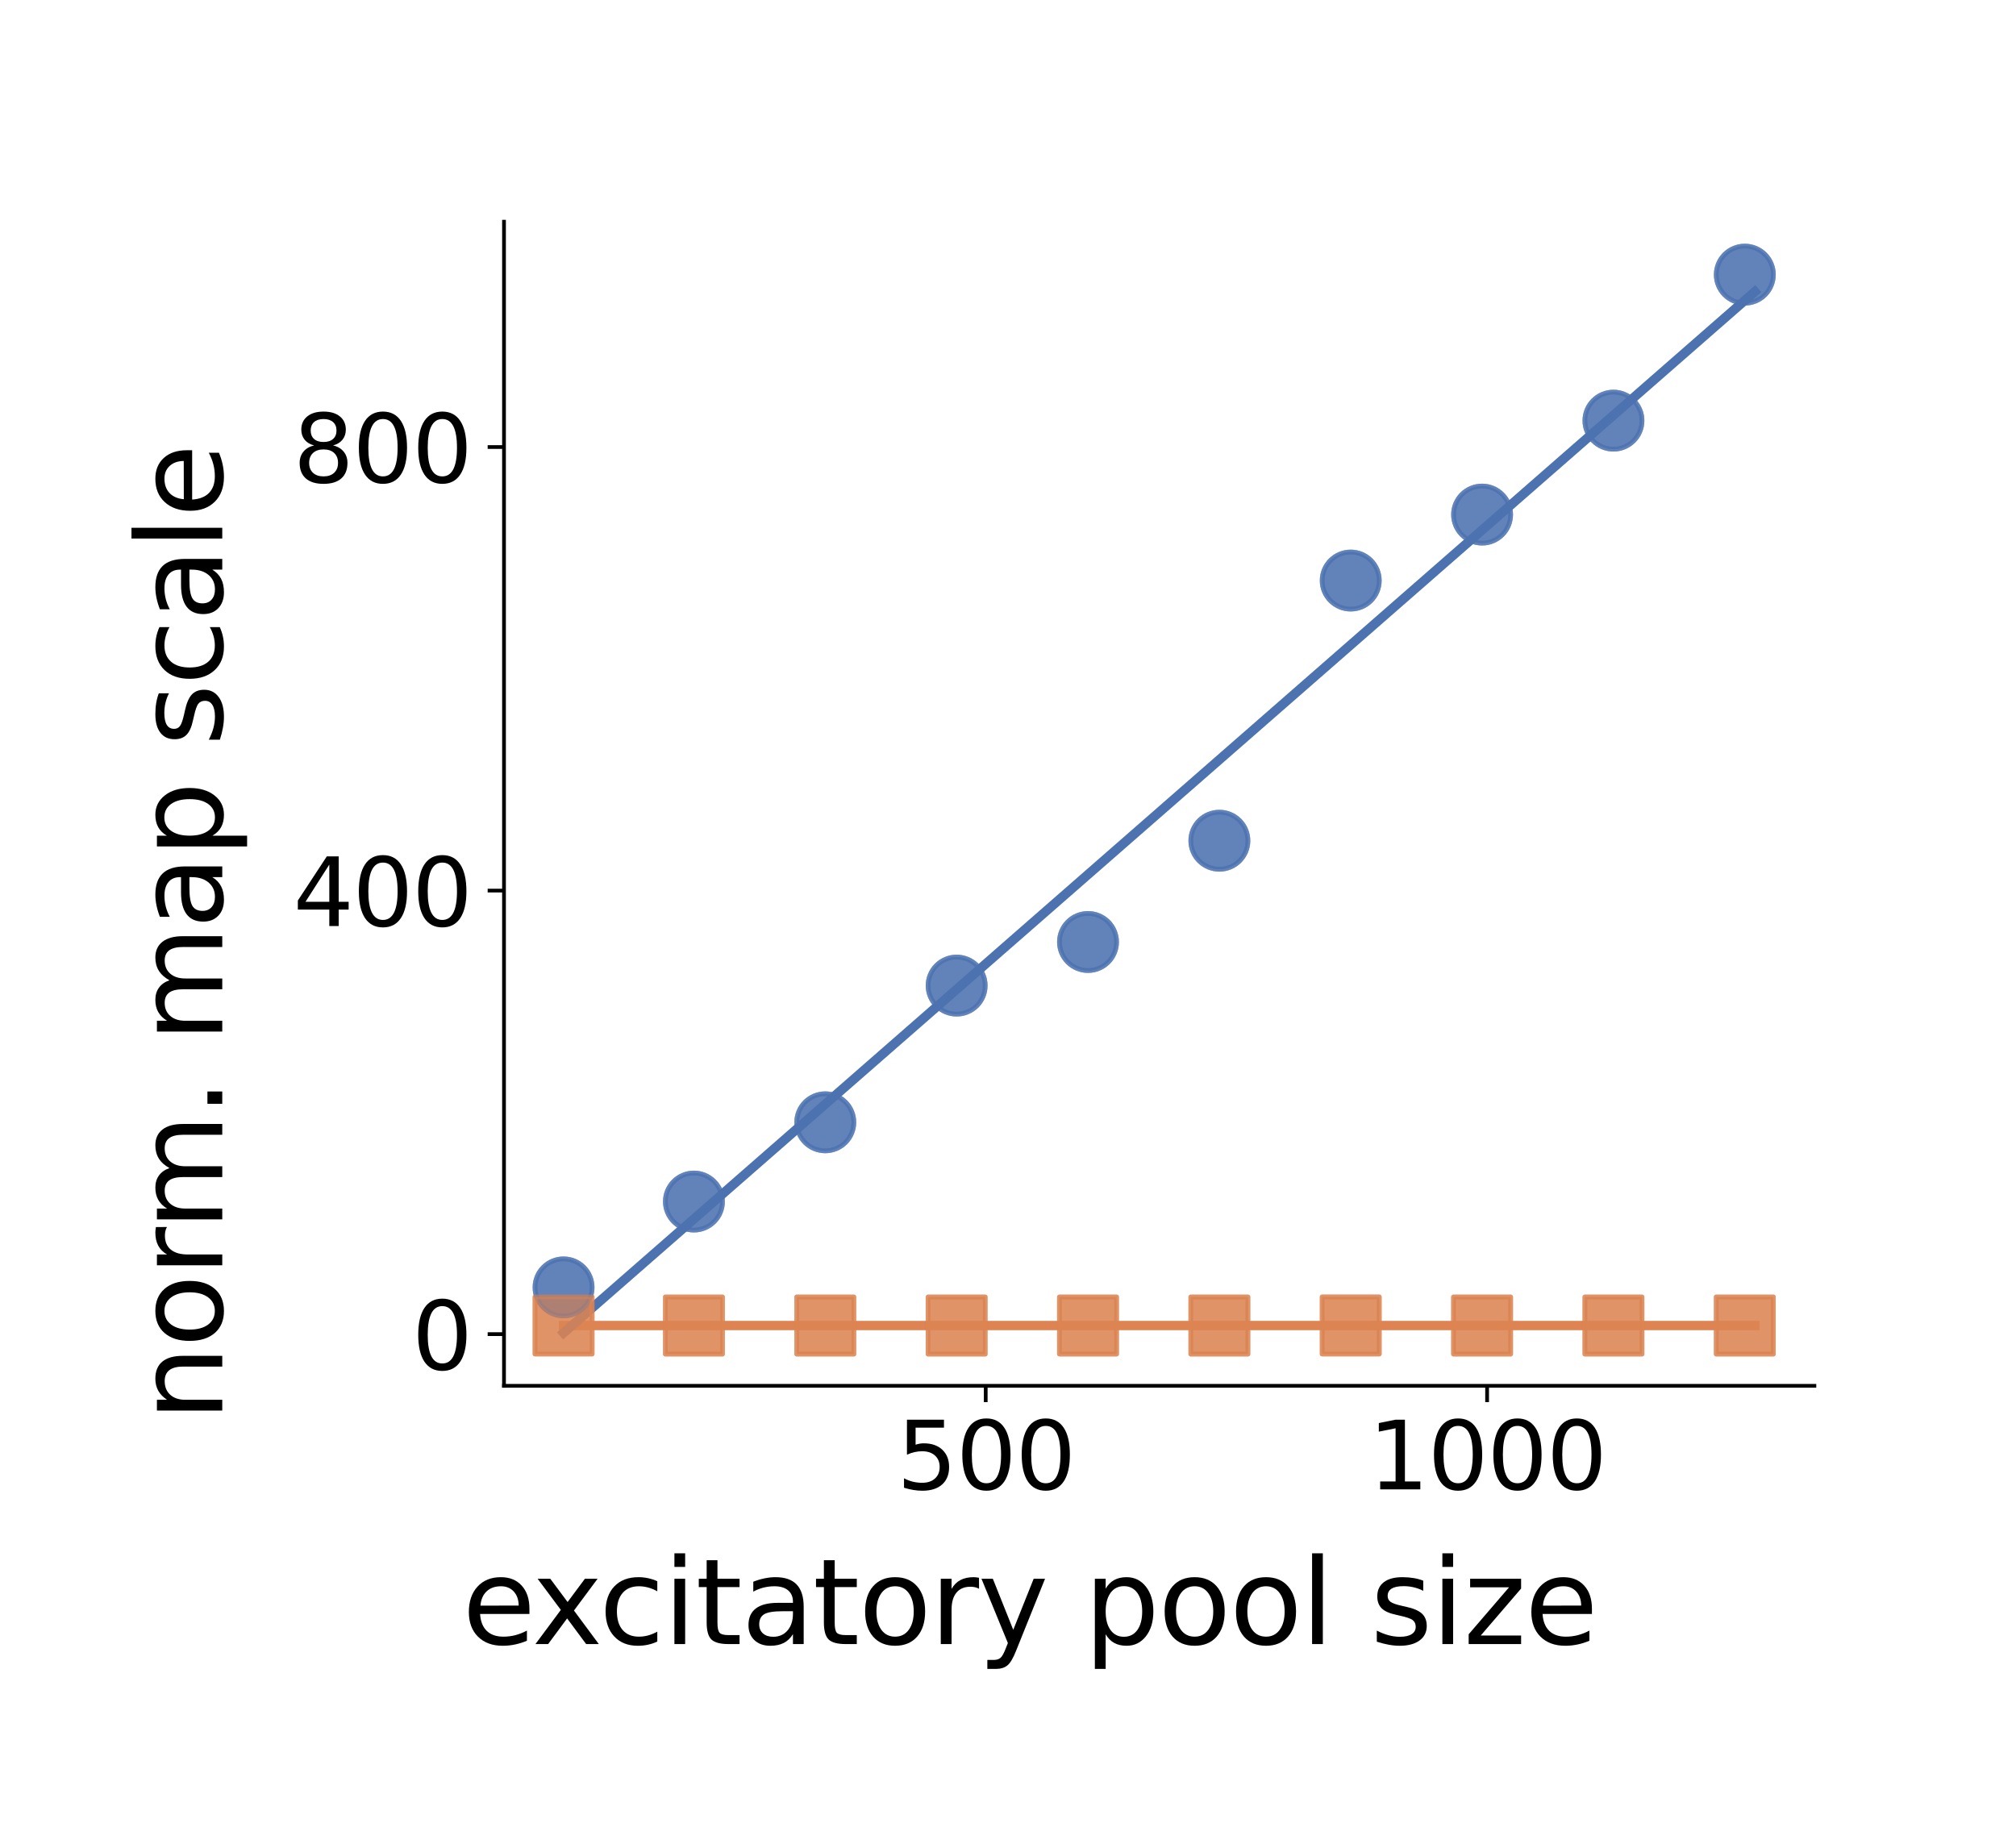 <?xml version="1.0" encoding="utf-8" standalone="no"?>
<!DOCTYPE svg PUBLIC "-//W3C//DTD SVG 1.1//EN"
  "http://www.w3.org/Graphics/SVG/1.1/DTD/svg11.dtd">
<svg xmlns:xlink="http://www.w3.org/1999/xlink" width="432pt" height="396pt" viewBox="0 0 432 396" xmlns="http://www.w3.org/2000/svg" version="1.1">
 <defs>
  <style type="text/css">*{stroke-linejoin: round; stroke-linecap: butt}</style>
 </defs>
 <g id="figure_1">
  <g id="patch_1">
   <path d="M 0 396 
L 432 396 
L 432 0 
L 0 0 
z
" style="fill: #ffffff"/>
  </g>
  <g id="axes_1">
   <g id="patch_2">
    <path d="M 108 297 
L 388.8 297 
L 388.8 47.52 
L 108 47.52 
z
" style="fill: #ffffff"/>
   </g>
   <g id="line2d_1">
    <path d="M 120.764 284.081 
L 376.036 284.082 
" clip-path="url(#p9613582b7d)" style="fill: none; stroke: #dd8452; stroke-width: 2; stroke-linecap: square"/>
   </g>
   <g id="line2d_2">
    <path d="M 120.764 285.66 
L 376.036 62.504 
" clip-path="url(#p9613582b7d)" style="fill: none; stroke: #4c72b0; stroke-width: 2; stroke-linecap: square"/>
   </g>
   <g id="PathCollection_1">
    <defs>
     <path id="m0d0d92b41a" d="M 0 6.124 
C 1.624 6.124 3.182 5.478 4.33 4.33 
C 5.478 3.182 6.124 1.624 6.124 0 
C 6.124 -1.624 5.478 -3.182 4.33 -4.33 
C 3.182 -5.478 1.624 -6.124 0 -6.124 
C -1.624 -6.124 -3.182 -5.478 -4.33 -4.33 
C -5.478 -3.182 -6.124 -1.624 -6.124 0 
C -6.124 1.624 -5.478 3.182 -4.33 4.33 
C -3.182 5.478 -1.624 6.124 0 6.124 
z
" style="stroke: #4c72b0; stroke-opacity: 0.5"/>
    </defs>
    <g clip-path="url(#p9613582b7d)">
     <use xlink:href="#m0d0d92b41a" x="120.764" y="275.912" style="fill: #4c72b0; fill-opacity: 0.5; stroke: #4c72b0; stroke-opacity: 0.5"/>
     <use xlink:href="#m0d0d92b41a" x="148.698" y="257.513" style="fill: #4c72b0; fill-opacity: 0.5; stroke: #4c72b0; stroke-opacity: 0.5"/>
     <use xlink:href="#m0d0d92b41a" x="176.846" y="240.529" style="fill: #4c72b0; fill-opacity: 0.5; stroke: #4c72b0; stroke-opacity: 0.5"/>
     <use xlink:href="#m0d0d92b41a" x="204.995" y="211.228" style="fill: #4c72b0; fill-opacity: 0.5; stroke: #4c72b0; stroke-opacity: 0.5"/>
     <use xlink:href="#m0d0d92b41a" x="233.144" y="201.885" style="fill: #4c72b0; fill-opacity: 0.5; stroke: #4c72b0; stroke-opacity: 0.5"/>
     <use xlink:href="#m0d0d92b41a" x="261.293" y="180.18" style="fill: #4c72b0; fill-opacity: 0.5; stroke: #4c72b0; stroke-opacity: 0.5"/>
     <use xlink:href="#m0d0d92b41a" x="289.441" y="124.423" style="fill: #4c72b0; fill-opacity: 0.5; stroke: #4c72b0; stroke-opacity: 0.5"/>
     <use xlink:href="#m0d0d92b41a" x="317.59" y="110.285" style="fill: #4c72b0; fill-opacity: 0.5; stroke: #4c72b0; stroke-opacity: 0.5"/>
     <use xlink:href="#m0d0d92b41a" x="345.739" y="90.15" style="fill: #4c72b0; fill-opacity: 0.5; stroke: #4c72b0; stroke-opacity: 0.5"/>
     <use xlink:href="#m0d0d92b41a" x="373.888" y="58.86" style="fill: #4c72b0; fill-opacity: 0.5; stroke: #4c72b0; stroke-opacity: 0.5"/>
    </g>
   </g>
   <g id="PathCollection_2">
    <defs>
     <path id="m583fc316ea" d="M -6.124 6.124 
L 6.124 6.124 
L 6.124 -6.124 
L -6.124 -6.124 
z
" style="stroke: #dd8452; stroke-opacity: 0.5"/>
    </defs>
    <g clip-path="url(#p9613582b7d)">
     <use xlink:href="#m583fc316ea" x="120.764" y="284.075" style="fill: #dd8452; fill-opacity: 0.5; stroke: #dd8452; stroke-opacity: 0.5"/>
     <use xlink:href="#m583fc316ea" x="148.698" y="284.082" style="fill: #dd8452; fill-opacity: 0.5; stroke: #dd8452; stroke-opacity: 0.5"/>
     <use xlink:href="#m583fc316ea" x="176.846" y="284.085" style="fill: #dd8452; fill-opacity: 0.5; stroke: #dd8452; stroke-opacity: 0.5"/>
     <use xlink:href="#m583fc316ea" x="204.995" y="284.087" style="fill: #dd8452; fill-opacity: 0.5; stroke: #dd8452; stroke-opacity: 0.5"/>
     <use xlink:href="#m583fc316ea" x="233.144" y="284.079" style="fill: #dd8452; fill-opacity: 0.5; stroke: #dd8452; stroke-opacity: 0.5"/>
     <use xlink:href="#m583fc316ea" x="261.293" y="284.085" style="fill: #dd8452; fill-opacity: 0.5; stroke: #dd8452; stroke-opacity: 0.5"/>
     <use xlink:href="#m583fc316ea" x="289.441" y="284.07" style="fill: #dd8452; fill-opacity: 0.5; stroke: #dd8452; stroke-opacity: 0.5"/>
     <use xlink:href="#m583fc316ea" x="317.59" y="284.084" style="fill: #dd8452; fill-opacity: 0.5; stroke: #dd8452; stroke-opacity: 0.5"/>
     <use xlink:href="#m583fc316ea" x="345.739" y="284.085" style="fill: #dd8452; fill-opacity: 0.5; stroke: #dd8452; stroke-opacity: 0.5"/>
     <use xlink:href="#m583fc316ea" x="373.888" y="284.081" style="fill: #dd8452; fill-opacity: 0.5; stroke: #dd8452; stroke-opacity: 0.5"/>
    </g>
   </g>
   <g id="PathCollection_3">
    <g clip-path="url(#p9613582b7d)">
     <use xlink:href="#m0d0d92b41a" x="120.764" y="275.912" style="fill: #4c72b0; fill-opacity: 0.5; stroke: #4c72b0; stroke-opacity: 0.5"/>
     <use xlink:href="#m0d0d92b41a" x="148.698" y="257.513" style="fill: #4c72b0; fill-opacity: 0.5; stroke: #4c72b0; stroke-opacity: 0.5"/>
     <use xlink:href="#m0d0d92b41a" x="176.846" y="240.529" style="fill: #4c72b0; fill-opacity: 0.5; stroke: #4c72b0; stroke-opacity: 0.5"/>
     <use xlink:href="#m0d0d92b41a" x="204.995" y="211.228" style="fill: #4c72b0; fill-opacity: 0.5; stroke: #4c72b0; stroke-opacity: 0.5"/>
     <use xlink:href="#m0d0d92b41a" x="233.144" y="201.885" style="fill: #4c72b0; fill-opacity: 0.5; stroke: #4c72b0; stroke-opacity: 0.5"/>
     <use xlink:href="#m0d0d92b41a" x="261.293" y="180.18" style="fill: #4c72b0; fill-opacity: 0.5; stroke: #4c72b0; stroke-opacity: 0.5"/>
     <use xlink:href="#m0d0d92b41a" x="289.441" y="124.423" style="fill: #4c72b0; fill-opacity: 0.5; stroke: #4c72b0; stroke-opacity: 0.5"/>
     <use xlink:href="#m0d0d92b41a" x="317.59" y="110.285" style="fill: #4c72b0; fill-opacity: 0.5; stroke: #4c72b0; stroke-opacity: 0.5"/>
     <use xlink:href="#m0d0d92b41a" x="345.739" y="90.15" style="fill: #4c72b0; fill-opacity: 0.5; stroke: #4c72b0; stroke-opacity: 0.5"/>
     <use xlink:href="#m0d0d92b41a" x="373.888" y="58.86" style="fill: #4c72b0; fill-opacity: 0.5; stroke: #4c72b0; stroke-opacity: 0.5"/>
    </g>
   </g>
   <g id="PathCollection_4">
    <g clip-path="url(#p9613582b7d)">
     <use xlink:href="#m583fc316ea" x="120.764" y="284.075" style="fill: #dd8452; fill-opacity: 0.5; stroke: #dd8452; stroke-opacity: 0.5"/>
     <use xlink:href="#m583fc316ea" x="148.698" y="284.082" style="fill: #dd8452; fill-opacity: 0.5; stroke: #dd8452; stroke-opacity: 0.5"/>
     <use xlink:href="#m583fc316ea" x="176.846" y="284.085" style="fill: #dd8452; fill-opacity: 0.5; stroke: #dd8452; stroke-opacity: 0.5"/>
     <use xlink:href="#m583fc316ea" x="204.995" y="284.087" style="fill: #dd8452; fill-opacity: 0.5; stroke: #dd8452; stroke-opacity: 0.5"/>
     <use xlink:href="#m583fc316ea" x="233.144" y="284.079" style="fill: #dd8452; fill-opacity: 0.5; stroke: #dd8452; stroke-opacity: 0.5"/>
     <use xlink:href="#m583fc316ea" x="261.293" y="284.085" style="fill: #dd8452; fill-opacity: 0.5; stroke: #dd8452; stroke-opacity: 0.5"/>
     <use xlink:href="#m583fc316ea" x="289.441" y="284.07" style="fill: #dd8452; fill-opacity: 0.5; stroke: #dd8452; stroke-opacity: 0.5"/>
     <use xlink:href="#m583fc316ea" x="317.59" y="284.084" style="fill: #dd8452; fill-opacity: 0.5; stroke: #dd8452; stroke-opacity: 0.5"/>
     <use xlink:href="#m583fc316ea" x="345.739" y="284.085" style="fill: #dd8452; fill-opacity: 0.5; stroke: #dd8452; stroke-opacity: 0.5"/>
     <use xlink:href="#m583fc316ea" x="373.888" y="284.081" style="fill: #dd8452; fill-opacity: 0.5; stroke: #dd8452; stroke-opacity: 0.5"/>
    </g>
   </g>
   <g id="PathCollection_5">
    <g clip-path="url(#p9613582b7d)">
     <use xlink:href="#m0d0d92b41a" x="120.764" y="275.912" style="fill: #4c72b0; fill-opacity: 0.5; stroke: #4c72b0; stroke-opacity: 0.5"/>
     <use xlink:href="#m0d0d92b41a" x="148.698" y="257.513" style="fill: #4c72b0; fill-opacity: 0.5; stroke: #4c72b0; stroke-opacity: 0.5"/>
     <use xlink:href="#m0d0d92b41a" x="176.846" y="240.529" style="fill: #4c72b0; fill-opacity: 0.5; stroke: #4c72b0; stroke-opacity: 0.5"/>
     <use xlink:href="#m0d0d92b41a" x="204.995" y="211.228" style="fill: #4c72b0; fill-opacity: 0.5; stroke: #4c72b0; stroke-opacity: 0.5"/>
     <use xlink:href="#m0d0d92b41a" x="233.144" y="201.885" style="fill: #4c72b0; fill-opacity: 0.5; stroke: #4c72b0; stroke-opacity: 0.5"/>
     <use xlink:href="#m0d0d92b41a" x="261.293" y="180.18" style="fill: #4c72b0; fill-opacity: 0.5; stroke: #4c72b0; stroke-opacity: 0.5"/>
     <use xlink:href="#m0d0d92b41a" x="289.441" y="124.423" style="fill: #4c72b0; fill-opacity: 0.5; stroke: #4c72b0; stroke-opacity: 0.5"/>
     <use xlink:href="#m0d0d92b41a" x="317.59" y="110.285" style="fill: #4c72b0; fill-opacity: 0.5; stroke: #4c72b0; stroke-opacity: 0.5"/>
     <use xlink:href="#m0d0d92b41a" x="345.739" y="90.15" style="fill: #4c72b0; fill-opacity: 0.5; stroke: #4c72b0; stroke-opacity: 0.5"/>
     <use xlink:href="#m0d0d92b41a" x="373.888" y="58.86" style="fill: #4c72b0; fill-opacity: 0.5; stroke: #4c72b0; stroke-opacity: 0.5"/>
    </g>
   </g>
   <g id="PathCollection_6">
    <g clip-path="url(#p9613582b7d)">
     <use xlink:href="#m583fc316ea" x="120.764" y="284.075" style="fill: #dd8452; fill-opacity: 0.5; stroke: #dd8452; stroke-opacity: 0.5"/>
     <use xlink:href="#m583fc316ea" x="148.698" y="284.082" style="fill: #dd8452; fill-opacity: 0.5; stroke: #dd8452; stroke-opacity: 0.5"/>
     <use xlink:href="#m583fc316ea" x="176.846" y="284.085" style="fill: #dd8452; fill-opacity: 0.5; stroke: #dd8452; stroke-opacity: 0.5"/>
     <use xlink:href="#m583fc316ea" x="204.995" y="284.087" style="fill: #dd8452; fill-opacity: 0.5; stroke: #dd8452; stroke-opacity: 0.5"/>
     <use xlink:href="#m583fc316ea" x="233.144" y="284.079" style="fill: #dd8452; fill-opacity: 0.5; stroke: #dd8452; stroke-opacity: 0.5"/>
     <use xlink:href="#m583fc316ea" x="261.293" y="284.085" style="fill: #dd8452; fill-opacity: 0.5; stroke: #dd8452; stroke-opacity: 0.5"/>
     <use xlink:href="#m583fc316ea" x="289.441" y="284.07" style="fill: #dd8452; fill-opacity: 0.5; stroke: #dd8452; stroke-opacity: 0.5"/>
     <use xlink:href="#m583fc316ea" x="317.59" y="284.084" style="fill: #dd8452; fill-opacity: 0.5; stroke: #dd8452; stroke-opacity: 0.5"/>
     <use xlink:href="#m583fc316ea" x="345.739" y="284.085" style="fill: #dd8452; fill-opacity: 0.5; stroke: #dd8452; stroke-opacity: 0.5"/>
     <use xlink:href="#m583fc316ea" x="373.888" y="284.081" style="fill: #dd8452; fill-opacity: 0.5; stroke: #dd8452; stroke-opacity: 0.5"/>
    </g>
   </g>
   <g id="matplotlib.axis_1">
    <g id="xtick_1">
     <g id="line2d_3">
      <defs>
       <path id="madadaa18f3" d="M 0 0 
L 0 3.5 
" style="stroke: #000000; stroke-width: 0.8"/>
      </defs>
      <g>
       <use xlink:href="#madadaa18f3" x="211.226" y="297" style="stroke: #000000; stroke-width: 0.8"/>
      </g>
     </g>
     <g id="text_1">
      <!-- 500 -->
      <g transform="translate(192.139 319.197) scale(0.2 -0.2)">
       <defs>
        <path id="DejaVuSans-35" d="M 691 4666 
L 3169 4666 
L 3169 4134 
L 1269 4134 
L 1269 2991 
Q 1406 3038 1543 3061 
Q 1681 3084 1819 3084 
Q 2600 3084 3056 2656 
Q 3513 2228 3513 1497 
Q 3513 744 3044 326 
Q 2575 -91 1722 -91 
Q 1428 -91 1123 -41 
Q 819 9 494 109 
L 494 744 
Q 775 591 1075 516 
Q 1375 441 1709 441 
Q 2250 441 2565 725 
Q 2881 1009 2881 1497 
Q 2881 1984 2565 2268 
Q 2250 2553 1709 2553 
Q 1456 2553 1204 2497 
Q 953 2441 691 2322 
L 691 4666 
z
" transform="scale(0.016)"/>
        <path id="DejaVuSans-30" d="M 2034 4250 
Q 1547 4250 1301 3770 
Q 1056 3291 1056 2328 
Q 1056 1369 1301 889 
Q 1547 409 2034 409 
Q 2525 409 2770 889 
Q 3016 1369 3016 2328 
Q 3016 3291 2770 3770 
Q 2525 4250 2034 4250 
z
M 2034 4750 
Q 2819 4750 3233 4129 
Q 3647 3509 3647 2328 
Q 3647 1150 3233 529 
Q 2819 -91 2034 -91 
Q 1250 -91 836 529 
Q 422 1150 422 2328 
Q 422 3509 836 4129 
Q 1250 4750 2034 4750 
z
" transform="scale(0.016)"/>
       </defs>
       <use xlink:href="#DejaVuSans-35"/>
       <use xlink:href="#DejaVuSans-30" x="63.623"/>
       <use xlink:href="#DejaVuSans-30" x="127.246"/>
      </g>
     </g>
    </g>
    <g id="xtick_2">
     <g id="line2d_4">
      <g>
       <use xlink:href="#madadaa18f3" x="318.664" y="297" style="stroke: #000000; stroke-width: 0.8"/>
      </g>
     </g>
     <g id="text_2">
      <!-- 1000 -->
      <g transform="translate(293.214 319.197) scale(0.2 -0.2)">
       <defs>
        <path id="DejaVuSans-31" d="M 794 531 
L 1825 531 
L 1825 4091 
L 703 3866 
L 703 4441 
L 1819 4666 
L 2450 4666 
L 2450 531 
L 3481 531 
L 3481 0 
L 794 0 
L 794 531 
z
" transform="scale(0.016)"/>
       </defs>
       <use xlink:href="#DejaVuSans-31"/>
       <use xlink:href="#DejaVuSans-30" x="63.623"/>
       <use xlink:href="#DejaVuSans-30" x="127.246"/>
       <use xlink:href="#DejaVuSans-30" x="190.869"/>
      </g>
     </g>
    </g>
    <g id="text_3">
     <!-- excitatory pool size        -->
     <g transform="translate(99.06 352.352) scale(0.25 -0.25)">
      <defs>
       <path id="DejaVuSans-65" d="M 3597 1894 
L 3597 1613 
L 953 1613 
Q 991 1019 1311 708 
Q 1631 397 2203 397 
Q 2534 397 2845 478 
Q 3156 559 3463 722 
L 3463 178 
Q 3153 47 2828 -22 
Q 2503 -91 2169 -91 
Q 1331 -91 842 396 
Q 353 884 353 1716 
Q 353 2575 817 3079 
Q 1281 3584 2069 3584 
Q 2775 3584 3186 3129 
Q 3597 2675 3597 1894 
z
M 3022 2063 
Q 3016 2534 2758 2815 
Q 2500 3097 2075 3097 
Q 1594 3097 1305 2825 
Q 1016 2553 972 2059 
L 3022 2063 
z
" transform="scale(0.016)"/>
       <path id="DejaVuSans-78" d="M 3513 3500 
L 2247 1797 
L 3578 0 
L 2900 0 
L 1881 1375 
L 863 0 
L 184 0 
L 1544 1831 
L 300 3500 
L 978 3500 
L 1906 2253 
L 2834 3500 
L 3513 3500 
z
" transform="scale(0.016)"/>
       <path id="DejaVuSans-63" d="M 3122 3366 
L 3122 2828 
Q 2878 2963 2633 3030 
Q 2388 3097 2138 3097 
Q 1578 3097 1268 2742 
Q 959 2388 959 1747 
Q 959 1106 1268 751 
Q 1578 397 2138 397 
Q 2388 397 2633 464 
Q 2878 531 3122 666 
L 3122 134 
Q 2881 22 2623 -34 
Q 2366 -91 2075 -91 
Q 1284 -91 818 406 
Q 353 903 353 1747 
Q 353 2603 823 3093 
Q 1294 3584 2113 3584 
Q 2378 3584 2631 3529 
Q 2884 3475 3122 3366 
z
" transform="scale(0.016)"/>
       <path id="DejaVuSans-69" d="M 603 3500 
L 1178 3500 
L 1178 0 
L 603 0 
L 603 3500 
z
M 603 4863 
L 1178 4863 
L 1178 4134 
L 603 4134 
L 603 4863 
z
" transform="scale(0.016)"/>
       <path id="DejaVuSans-74" d="M 1172 4494 
L 1172 3500 
L 2356 3500 
L 2356 3053 
L 1172 3053 
L 1172 1153 
Q 1172 725 1289 603 
Q 1406 481 1766 481 
L 2356 481 
L 2356 0 
L 1766 0 
Q 1100 0 847 248 
Q 594 497 594 1153 
L 594 3053 
L 172 3053 
L 172 3500 
L 594 3500 
L 594 4494 
L 1172 4494 
z
" transform="scale(0.016)"/>
       <path id="DejaVuSans-61" d="M 2194 1759 
Q 1497 1759 1228 1600 
Q 959 1441 959 1056 
Q 959 750 1161 570 
Q 1363 391 1709 391 
Q 2188 391 2477 730 
Q 2766 1069 2766 1631 
L 2766 1759 
L 2194 1759 
z
M 3341 1997 
L 3341 0 
L 2766 0 
L 2766 531 
Q 2569 213 2275 61 
Q 1981 -91 1556 -91 
Q 1019 -91 701 211 
Q 384 513 384 1019 
Q 384 1609 779 1909 
Q 1175 2209 1959 2209 
L 2766 2209 
L 2766 2266 
Q 2766 2663 2505 2880 
Q 2244 3097 1772 3097 
Q 1472 3097 1187 3025 
Q 903 2953 641 2809 
L 641 3341 
Q 956 3463 1253 3523 
Q 1550 3584 1831 3584 
Q 2591 3584 2966 3190 
Q 3341 2797 3341 1997 
z
" transform="scale(0.016)"/>
       <path id="DejaVuSans-6f" d="M 1959 3097 
Q 1497 3097 1228 2736 
Q 959 2375 959 1747 
Q 959 1119 1226 758 
Q 1494 397 1959 397 
Q 2419 397 2687 759 
Q 2956 1122 2956 1747 
Q 2956 2369 2687 2733 
Q 2419 3097 1959 3097 
z
M 1959 3584 
Q 2709 3584 3137 3096 
Q 3566 2609 3566 1747 
Q 3566 888 3137 398 
Q 2709 -91 1959 -91 
Q 1206 -91 779 398 
Q 353 888 353 1747 
Q 353 2609 779 3096 
Q 1206 3584 1959 3584 
z
" transform="scale(0.016)"/>
       <path id="DejaVuSans-72" d="M 2631 2963 
Q 2534 3019 2420 3045 
Q 2306 3072 2169 3072 
Q 1681 3072 1420 2755 
Q 1159 2438 1159 1844 
L 1159 0 
L 581 0 
L 581 3500 
L 1159 3500 
L 1159 2956 
Q 1341 3275 1631 3429 
Q 1922 3584 2338 3584 
Q 2397 3584 2469 3576 
Q 2541 3569 2628 3553 
L 2631 2963 
z
" transform="scale(0.016)"/>
       <path id="DejaVuSans-79" d="M 2059 -325 
Q 1816 -950 1584 -1140 
Q 1353 -1331 966 -1331 
L 506 -1331 
L 506 -850 
L 844 -850 
Q 1081 -850 1212 -737 
Q 1344 -625 1503 -206 
L 1606 56 
L 191 3500 
L 800 3500 
L 1894 763 
L 2988 3500 
L 3597 3500 
L 2059 -325 
z
" transform="scale(0.016)"/>
       <path id="DejaVuSans-20" transform="scale(0.016)"/>
       <path id="DejaVuSans-70" d="M 1159 525 
L 1159 -1331 
L 581 -1331 
L 581 3500 
L 1159 3500 
L 1159 2969 
Q 1341 3281 1617 3432 
Q 1894 3584 2278 3584 
Q 2916 3584 3314 3078 
Q 3713 2572 3713 1747 
Q 3713 922 3314 415 
Q 2916 -91 2278 -91 
Q 1894 -91 1617 61 
Q 1341 213 1159 525 
z
M 3116 1747 
Q 3116 2381 2855 2742 
Q 2594 3103 2138 3103 
Q 1681 3103 1420 2742 
Q 1159 2381 1159 1747 
Q 1159 1113 1420 752 
Q 1681 391 2138 391 
Q 2594 391 2855 752 
Q 3116 1113 3116 1747 
z
" transform="scale(0.016)"/>
       <path id="DejaVuSans-6c" d="M 603 4863 
L 1178 4863 
L 1178 0 
L 603 0 
L 603 4863 
z
" transform="scale(0.016)"/>
       <path id="DejaVuSans-73" d="M 2834 3397 
L 2834 2853 
Q 2591 2978 2328 3040 
Q 2066 3103 1784 3103 
Q 1356 3103 1142 2972 
Q 928 2841 928 2578 
Q 928 2378 1081 2264 
Q 1234 2150 1697 2047 
L 1894 2003 
Q 2506 1872 2764 1633 
Q 3022 1394 3022 966 
Q 3022 478 2636 193 
Q 2250 -91 1575 -91 
Q 1294 -91 989 -36 
Q 684 19 347 128 
L 347 722 
Q 666 556 975 473 
Q 1284 391 1588 391 
Q 1994 391 2212 530 
Q 2431 669 2431 922 
Q 2431 1156 2273 1281 
Q 2116 1406 1581 1522 
L 1381 1569 
Q 847 1681 609 1914 
Q 372 2147 372 2553 
Q 372 3047 722 3315 
Q 1072 3584 1716 3584 
Q 2034 3584 2315 3537 
Q 2597 3491 2834 3397 
z
" transform="scale(0.016)"/>
       <path id="DejaVuSans-7a" d="M 353 3500 
L 3084 3500 
L 3084 2975 
L 922 459 
L 3084 459 
L 3084 0 
L 275 0 
L 275 525 
L 2438 3041 
L 353 3041 
L 353 3500 
z
" transform="scale(0.016)"/>
      </defs>
      <use xlink:href="#DejaVuSans-65"/>
      <use xlink:href="#DejaVuSans-78" x="59.773"/>
      <use xlink:href="#DejaVuSans-63" x="117.203"/>
      <use xlink:href="#DejaVuSans-69" x="172.184"/>
      <use xlink:href="#DejaVuSans-74" x="199.967"/>
      <use xlink:href="#DejaVuSans-61" x="239.176"/>
      <use xlink:href="#DejaVuSans-74" x="300.455"/>
      <use xlink:href="#DejaVuSans-6f" x="339.664"/>
      <use xlink:href="#DejaVuSans-72" x="400.846"/>
      <use xlink:href="#DejaVuSans-79" x="441.959"/>
      <use xlink:href="#DejaVuSans-20" x="501.139"/>
      <use xlink:href="#DejaVuSans-70" x="532.926"/>
      <use xlink:href="#DejaVuSans-6f" x="596.402"/>
      <use xlink:href="#DejaVuSans-6f" x="657.584"/>
      <use xlink:href="#DejaVuSans-6c" x="718.766"/>
      <use xlink:href="#DejaVuSans-20" x="746.549"/>
      <use xlink:href="#DejaVuSans-73" x="778.336"/>
      <use xlink:href="#DejaVuSans-69" x="830.436"/>
      <use xlink:href="#DejaVuSans-7a" x="858.219"/>
      <use xlink:href="#DejaVuSans-65" x="910.709"/>
      <use xlink:href="#DejaVuSans-20" x="972.232"/>
      <use xlink:href="#DejaVuSans-20" x="1004.02"/>
      <use xlink:href="#DejaVuSans-20" x="1035.807"/>
      <use xlink:href="#DejaVuSans-20" x="1067.594"/>
      <use xlink:href="#DejaVuSans-20" x="1099.381"/>
      <use xlink:href="#DejaVuSans-20" x="1131.168"/>
      <use xlink:href="#DejaVuSans-20" x="1162.955"/>
     </g>
    </g>
   </g>
   <g id="matplotlib.axis_2">
    <g id="ytick_1">
     <g id="line2d_5">
      <defs>
       <path id="m046ddb5838" d="M 0 0 
L -3.5 0 
" style="stroke: #000000; stroke-width: 0.8"/>
      </defs>
      <g>
       <use xlink:href="#m046ddb5838" x="108" y="285.926" style="stroke: #000000; stroke-width: 0.8"/>
      </g>
     </g>
     <g id="text_4">
      <!-- 0 -->
      <g transform="translate(88.275 293.524) scale(0.2 -0.2)">
       <use xlink:href="#DejaVuSans-30"/>
      </g>
     </g>
    </g>
    <g id="ytick_2">
     <g id="line2d_6">
      <g>
       <use xlink:href="#m046ddb5838" x="108" y="190.867" style="stroke: #000000; stroke-width: 0.8"/>
      </g>
     </g>
     <g id="text_5">
      <!-- 400 -->
      <g transform="translate(62.825 198.466) scale(0.2 -0.2)">
       <defs>
        <path id="DejaVuSans-34" d="M 2419 4116 
L 825 1625 
L 2419 1625 
L 2419 4116 
z
M 2253 4666 
L 3047 4666 
L 3047 1625 
L 3713 1625 
L 3713 1100 
L 3047 1100 
L 3047 0 
L 2419 0 
L 2419 1100 
L 313 1100 
L 313 1709 
L 2253 4666 
z
" transform="scale(0.016)"/>
       </defs>
       <use xlink:href="#DejaVuSans-34"/>
       <use xlink:href="#DejaVuSans-30" x="63.623"/>
       <use xlink:href="#DejaVuSans-30" x="127.246"/>
      </g>
     </g>
    </g>
    <g id="ytick_3">
     <g id="line2d_7">
      <g>
       <use xlink:href="#m046ddb5838" x="108" y="95.809" style="stroke: #000000; stroke-width: 0.8"/>
      </g>
     </g>
     <g id="text_6">
      <!-- 800 -->
      <g transform="translate(62.825 103.408) scale(0.2 -0.2)">
       <defs>
        <path id="DejaVuSans-38" d="M 2034 2216 
Q 1584 2216 1326 1975 
Q 1069 1734 1069 1313 
Q 1069 891 1326 650 
Q 1584 409 2034 409 
Q 2484 409 2743 651 
Q 3003 894 3003 1313 
Q 3003 1734 2745 1975 
Q 2488 2216 2034 2216 
z
M 1403 2484 
Q 997 2584 770 2862 
Q 544 3141 544 3541 
Q 544 4100 942 4425 
Q 1341 4750 2034 4750 
Q 2731 4750 3128 4425 
Q 3525 4100 3525 3541 
Q 3525 3141 3298 2862 
Q 3072 2584 2669 2484 
Q 3125 2378 3379 2068 
Q 3634 1759 3634 1313 
Q 3634 634 3220 271 
Q 2806 -91 2034 -91 
Q 1263 -91 848 271 
Q 434 634 434 1313 
Q 434 1759 690 2068 
Q 947 2378 1403 2484 
z
M 1172 3481 
Q 1172 3119 1398 2916 
Q 1625 2713 2034 2713 
Q 2441 2713 2670 2916 
Q 2900 3119 2900 3481 
Q 2900 3844 2670 4047 
Q 2441 4250 2034 4250 
Q 1625 4250 1398 4047 
Q 1172 3844 1172 3481 
z
" transform="scale(0.016)"/>
       </defs>
       <use xlink:href="#DejaVuSans-38"/>
       <use xlink:href="#DejaVuSans-30" x="63.623"/>
       <use xlink:href="#DejaVuSans-30" x="127.246"/>
      </g>
     </g>
    </g>
    <g id="text_7">
     <!-- norm. map scale        -->
     <g transform="translate(47.626 304.633) rotate(-90) scale(0.25 -0.25)">
      <defs>
       <path id="DejaVuSans-6e" d="M 3513 2113 
L 3513 0 
L 2938 0 
L 2938 2094 
Q 2938 2591 2744 2837 
Q 2550 3084 2163 3084 
Q 1697 3084 1428 2787 
Q 1159 2491 1159 1978 
L 1159 0 
L 581 0 
L 581 3500 
L 1159 3500 
L 1159 2956 
Q 1366 3272 1645 3428 
Q 1925 3584 2291 3584 
Q 2894 3584 3203 3211 
Q 3513 2838 3513 2113 
z
" transform="scale(0.016)"/>
       <path id="DejaVuSans-6d" d="M 3328 2828 
Q 3544 3216 3844 3400 
Q 4144 3584 4550 3584 
Q 5097 3584 5394 3201 
Q 5691 2819 5691 2113 
L 5691 0 
L 5113 0 
L 5113 2094 
Q 5113 2597 4934 2840 
Q 4756 3084 4391 3084 
Q 3944 3084 3684 2787 
Q 3425 2491 3425 1978 
L 3425 0 
L 2847 0 
L 2847 2094 
Q 2847 2600 2669 2842 
Q 2491 3084 2119 3084 
Q 1678 3084 1418 2786 
Q 1159 2488 1159 1978 
L 1159 0 
L 581 0 
L 581 3500 
L 1159 3500 
L 1159 2956 
Q 1356 3278 1631 3431 
Q 1906 3584 2284 3584 
Q 2666 3584 2933 3390 
Q 3200 3197 3328 2828 
z
" transform="scale(0.016)"/>
       <path id="DejaVuSans-2e" d="M 684 794 
L 1344 794 
L 1344 0 
L 684 0 
L 684 794 
z
" transform="scale(0.016)"/>
      </defs>
      <use xlink:href="#DejaVuSans-6e"/>
      <use xlink:href="#DejaVuSans-6f" x="63.379"/>
      <use xlink:href="#DejaVuSans-72" x="124.561"/>
      <use xlink:href="#DejaVuSans-6d" x="163.924"/>
      <use xlink:href="#DejaVuSans-2e" x="261.336"/>
      <use xlink:href="#DejaVuSans-20" x="293.123"/>
      <use xlink:href="#DejaVuSans-6d" x="324.91"/>
      <use xlink:href="#DejaVuSans-61" x="422.322"/>
      <use xlink:href="#DejaVuSans-70" x="483.602"/>
      <use xlink:href="#DejaVuSans-20" x="547.078"/>
      <use xlink:href="#DejaVuSans-73" x="578.865"/>
      <use xlink:href="#DejaVuSans-63" x="630.965"/>
      <use xlink:href="#DejaVuSans-61" x="685.945"/>
      <use xlink:href="#DejaVuSans-6c" x="747.225"/>
      <use xlink:href="#DejaVuSans-65" x="775.008"/>
      <use xlink:href="#DejaVuSans-20" x="836.531"/>
      <use xlink:href="#DejaVuSans-20" x="868.318"/>
      <use xlink:href="#DejaVuSans-20" x="900.105"/>
      <use xlink:href="#DejaVuSans-20" x="931.893"/>
      <use xlink:href="#DejaVuSans-20" x="963.68"/>
      <use xlink:href="#DejaVuSans-20" x="995.467"/>
      <use xlink:href="#DejaVuSans-20" x="1027.254"/>
     </g>
    </g>
   </g>
   <g id="patch_3">
    <path d="M 108 297 
L 108 47.52 
" style="fill: none; stroke: #000000; stroke-width: 0.8; stroke-linejoin: miter; stroke-linecap: square"/>
   </g>
   <g id="patch_4">
    <path d="M 108 297 
L 388.8 297 
" style="fill: none; stroke: #000000; stroke-width: 0.8; stroke-linejoin: miter; stroke-linecap: square"/>
   </g>
  </g>
 </g>
 <defs>
  <clipPath id="p9613582b7d">
   <rect x="108" y="47.52" width="280.8" height="249.48"/>
  </clipPath>
 </defs>
</svg>
